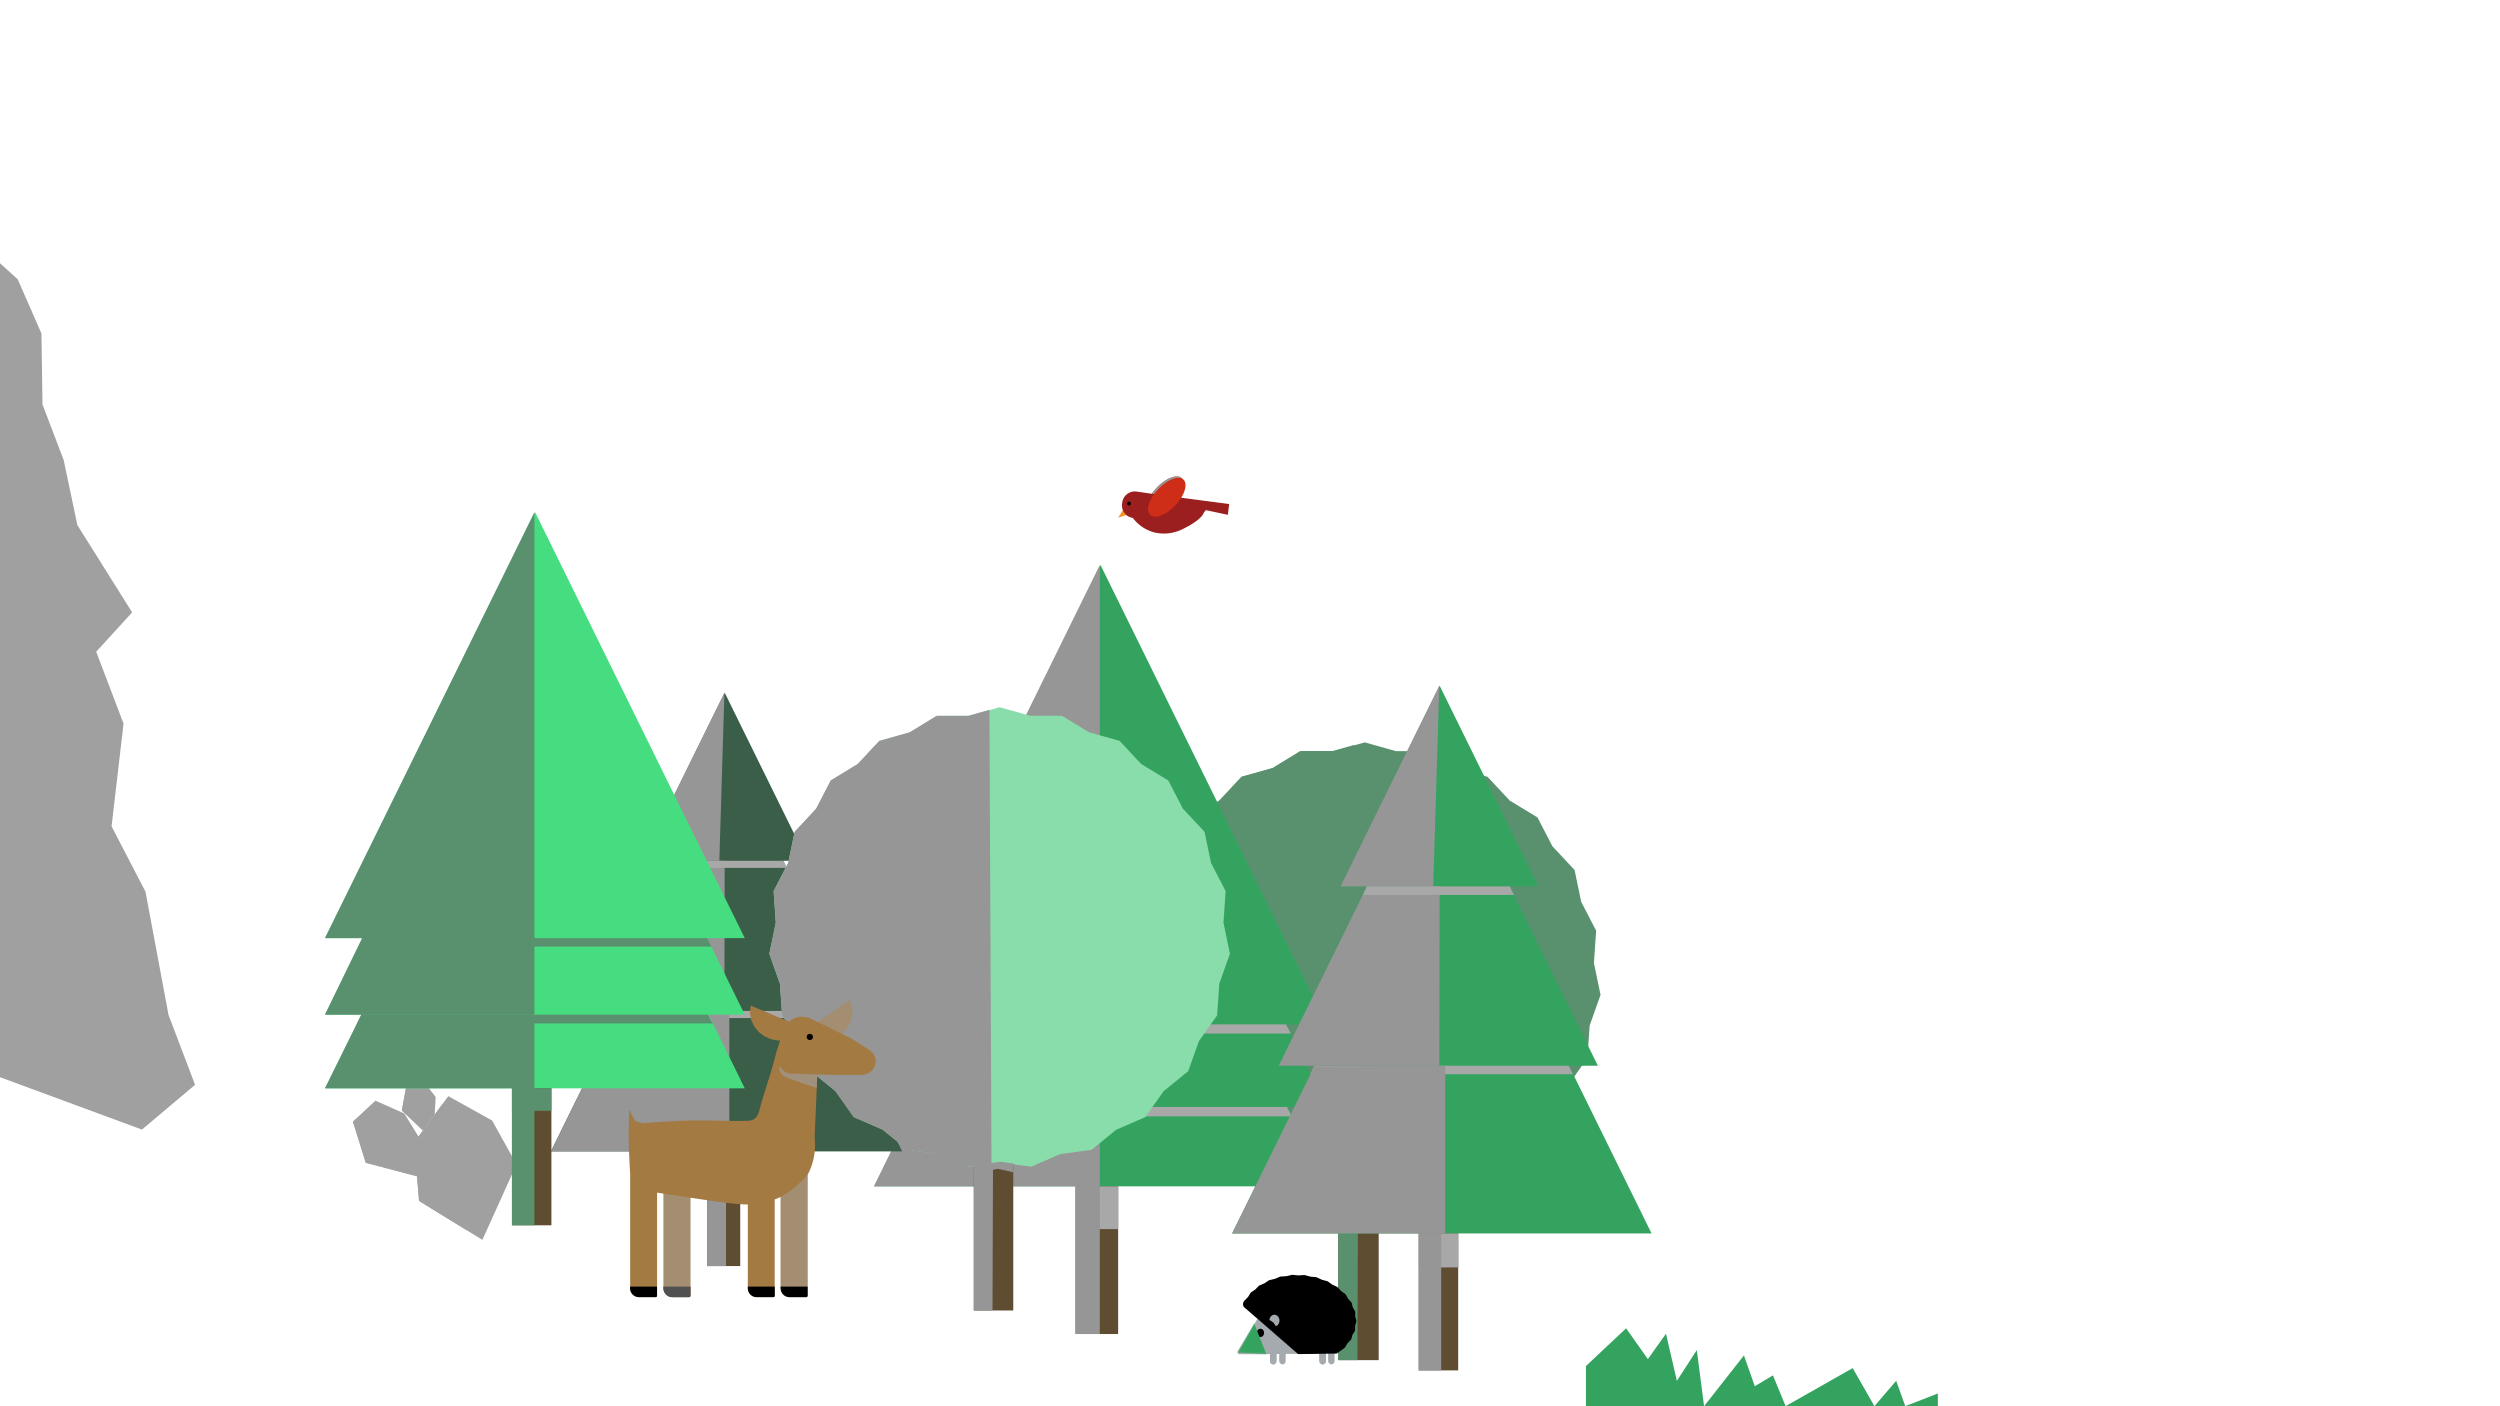 <svg xmlns="http://www.w3.org/2000/svg" xmlns:xlink="http://www.w3.org/1999/xlink" viewBox="0 0 1920 1080"><defs><style>.cls-1{filter:url(#luminosity-noclip);}.cls-2{isolation:isolate;}.cls-3{fill:none;}.cls-18,.cls-4,.cls-5,.cls-6{fill:#a0a0a0;}.cls-5{opacity:0.46;}.cls-11,.cls-12,.cls-17,.cls-18,.cls-20,.cls-5,.cls-6,.cls-9{mix-blend-mode:multiply;}.cls-7{fill:#5e4d31;}.cls-8,.cls-9{fill:#59916f;}.cls-10{fill:#34a35f;}.cls-11{fill:#a8a8a8;}.cls-12{fill:#969696;}.cls-13{fill:#3a5e48;}.cls-14{fill:#46dd81;}.cls-15{fill:#89ddaa;}.cls-16{fill:#a47a43;}.cls-17{fill:#a3a3a3;opacity:0.49;}.cls-18{opacity:0.61;}.cls-19,.cls-20{fill:#a5aaae;}.cls-21{fill:#f4982a;}.cls-22{fill:#ce2d17;}.cls-23{fill:#9b1f1f;}.cls-24{mask:url(#mask);}</style><filter id="luminosity-noclip" x="0" y="750.07" width="1218.01" height="329.93" filterUnits="userSpaceOnUse" color-interpolation-filters="sRGB"><feFlood flood-color="#fff" result="bg"/><feBlend in="SourceGraphic" in2="bg"/></filter><mask id="mask" x="0" y="750.07" width="1218.01" height="329.93" maskUnits="userSpaceOnUse"><path class="cls-1" d="M963.88,1015.63l-13.07,23.09,27.24,1.31Q971,1027.84,963.88,1015.63Z"/></mask></defs><title>Forest03</title><g class="cls-2"><g id="Layer_1" data-name="Layer 1"><g id="invisibleframe"><rect class="cls-3" width="1920" height="1080"/></g><path class="cls-4" d="M109,867.51l40.82-34.38q-10.2-26.86-20.41-53.71-8.82-47.28-17.65-94.55L85.69,634.61q4.61-39.43,9.2-78.87l-21-55.21,27.6-30.23-42.06-67q-5.25-25-10.51-49.95-8.14-21.37-16.28-42.75l-.81-54.52L13.59,214.48,0,202.16V827.29Z"/><path class="cls-5" d="M66.46,549.13q-8.29-25.2-16.6-50.4l21.79-27.6Q55,440.53,38.46,409.93l14,65.44L37.13,510.93q-6,34.94-12.08,69.86l19.76,19.05,15.37,7.62Q63.33,578.29,66.46,549.13Z"/><path class="cls-5" d="M.53,298.36,17.22,265,0,239.27V331l11.66,3.5Z"/><path class="cls-5" d="M101.64,844.94Q97.47,806,93.29,767l-4.17-77.91-7-40.35q-2.77,33.39-5.56,66.78l-32,37.57L14,831Z"/><path class="cls-5" d="M9.73,748.14l15.69-72L49.3,707.48Q66,669.33,82.61,631.21q-22.2,19.21-44.39,38.44l-12.8,6.46L7.68,698.67,0,717.38v32.16Z"/><path class="cls-4" d="M370.47,952.24q13.09-29,26.2-58-9.36-16.83-18.71-33.68l-33.68-18.71L318.09,877.4q1.86,22.46,3.74,44.91Z"/><path class="cls-6" d="M358,944.57l22.74-50.33q-9.36-16.83-18.71-33.68l-22.39-12.43L318.09,877.4q1.86,22.46,3.74,44.91Z"/><path class="cls-4" d="M322.11,904q.76-13.74,1.54-27.47-6.57-10.68-13.15-21.37l-22.19-9.86L271.09,861.4Q276,877.2,280.91,893Z"/><path class="cls-6" d="M315.43,902q.49-8.94,1-17.86L303.25,862.8l-22.2-9.87-10,8.47Q276,877.2,280.91,893Z"/><path class="cls-4" d="M324.76,868.31,333.83,856q.38-6.76.74-13.53l-6.95-9-15.81,2.09q-1.59,8.67-3.19,17.33Z"/><path class="cls-6" d="M322.21,865l4.12-8.1q1.51-6.85,3-13.73l-6.4-7.36-11.13-.28q-1.59,8.67-3.19,17.33Z"/><rect class="cls-7" x="1027.79" y="905.68" width="31.05" height="138.91"/><polygon class="cls-8" points="1048.1 570.16 1072.13 576.89 1097.08 576.89 1118.4 589.85 1142.42 596.58 1159.45 614.82 1180.77 627.78 1192.25 649.94 1209.28 668.17 1214.36 692.6 1225.84 714.76 1224.14 739.65 1229.21 764.08 1220.86 787.59 1219.15 812.49 1204.77 832.87 1196.41 856.38 1177.05 872.13 1162.66 892.51 1139.78 902.45 1120.42 918.2 1095.7 921.6 1072.82 931.54 1048.1 928.14 1023.38 931.54 1000.49 921.6 975.77 918.2 956.42 902.45 933.53 892.51 919.14 872.13 899.79 856.38 891.43 832.87 877.04 812.49 875.34 787.59 866.99 764.08 872.06 739.65 870.36 714.76 881.84 692.6 886.92 668.17 903.95 649.94 915.43 627.78 936.75 614.82 953.78 596.58 977.8 589.85 999.12 576.89 1024.07 576.89 1048.1 570.16"/><path class="cls-9" d="M1042.5,1044.58h-14.71V930.46l15.11-2Q1042.71,986.55,1042.5,1044.58Z"/><path class="cls-9" d="M1041.7,928.91l-19,2.63-22.78-9.94-24.61-3.4L956,902.45l-22.78-9.94L918.9,872.13l-19.26-15.75-8.32-23.51L877,812.49l-1.7-24.9L867,764.08l5-24.43-1.7-24.89,11.43-22.16,5.05-24.43,17-18.23,11.42-22.16,21.22-13,17-18.24,23.91-6.73,21.22-13h24.84l16.73-4.71Z"/><path class="cls-9" d="M1058.84,935.87l-12.48-2.71-18.57,4.37v-7.07l20.8-2.83,10.25,1.4Z"/><rect class="cls-7" x="826.03" y="878.25" width="32.7" height="146.28"/><polygon class="cls-10" points="845.19 558.31 932.03 734.71 1018.88 911.1 845.19 911.1 671.51 911.1 758.35 734.71 845.19 558.31"/><polygon class="cls-10" points="845.19 497.3 932.03 673.69 1018.88 850.09 845.19 850.09 671.51 850.09 758.35 673.69 845.19 497.3"/><polygon class="cls-10" points="845.19 433.93 932.03 610.33 1018.88 786.72 845.19 786.72 671.51 786.72 758.35 610.33 845.19 433.93"/><path class="cls-11" d="M699.67,793.76H991.36l-3.75-7H703.53C702.24,789.07,701,791.42,699.67,793.76Z"/><path class="cls-11" d="M697.74,857.39H992.15q-1.9-3.64-3.79-7.29H701.63Q699.7,853.74,697.74,857.39Z"/><rect class="cls-11" x="826.03" y="911.1" width="32.85" height="32.85"/><path class="cls-12" d="M844.64,433.93V786.72H671.12l86.76-176.39Z"/><path class="cls-12" d="M844.64,785.74v64.35H671.12Q686.69,818,702.25,786Z"/><path class="cls-12" d="M844.64,850.05V911.1H671.12L701.28,850Z"/><rect class="cls-12" x="826.03" y="911.1" width="18.62" height="113.42"/><rect class="cls-7" x="543.11" y="858.75" width="25.39" height="113.59"/><polygon class="cls-13" points="557.99 610.3 625.43 747.28 692.87 884.26 557.99 884.26 423.12 884.26 490.55 747.28 557.99 610.3"/><polygon class="cls-13" points="555.71 567.96 607.02 672.19 658.33 776.41 555.71 776.41 453.09 776.41 504.4 672.19 555.71 567.96"/><polygon class="cls-13" points="556.55 531.97 588.34 596.52 620.12 661.07 556.55 661.07 492.99 661.07 524.77 596.52 556.55 531.97"/><path class="cls-11" d="M473.45,781.88H642.27l-2.73-5.47H476Q474.72,779.14,473.45,781.88Z"/><rect class="cls-11" x="543.11" y="884.26" width="25.51" height="21.87"/><path class="cls-12" d="M556.35,532l-3.9,129.08-59.6,0,31.75-64.55Z"/><path class="cls-12" d="M560.13,776.41V884.26h-137q26.43-53.7,52.88-107.41Z"/><rect class="cls-12" x="543.11" y="884.26" width="14.46" height="88.08"/><path class="cls-12" d="M556.55,661.07q-.09,57.67-.2,115.34H453.09l56.78-115.34Z"/><path class="cls-11" d="M507.18,666.54h97.15l-2.65-5.47H509.87C509,662.9,508.08,664.72,507.18,666.54Z"/><rect class="cls-7" x="393.17" y="805.38" width="30.32" height="135.65"/><polygon class="cls-14" points="410.94 508.69 491.47 672.27 572 835.84 410.94 835.84 249.88 835.84 330.41 672.27 410.94 508.69"/><polygon class="cls-14" points="410.94 452.11 491.47 615.69 572 779.26 410.94 779.26 249.88 779.26 330.41 615.69 410.94 452.11"/><polygon class="cls-14" points="410.94 393.36 491.47 556.93 572 720.5 410.94 720.5 249.88 720.5 330.41 556.93 410.94 393.36"/><path class="cls-9" d="M276,727h270.5L543,720.5H279.57C278.38,722.68,277.19,724.86,276,727Z"/><path class="cls-9" d="M274.2,786h273l-3.51-6.76H277.81Z"/><path class="cls-9" d="M410.43,393.36V720.51H249.51L330,556.93Z"/><path class="cls-9" d="M410.43,719.59v59.67H249.51q14.44-29.71,28.88-59.42Z"/><path class="cls-9" d="M410.43,779.23v56.61H249.51l28-56.68Z"/><rect class="cls-9" x="393.17" y="835.84" width="17.26" height="105.18"/><rect class="cls-9" x="399.69" y="829.27" width="17.26" height="30.32" transform="translate(1252.76 436.11) rotate(90)"/><rect class="cls-7" x="1089.57" y="916.81" width="30.32" height="135.65"/><polygon class="cls-10" points="1107.34 620.13 1187.87 783.71 1268.4 947.28 1107.34 947.28 946.28 947.28 1026.81 783.71 1107.34 620.13"/><polygon class="cls-10" points="1104.62 569.57 1165.89 694.03 1227.17 818.49 1104.62 818.49 982.07 818.49 1043.35 694.03 1104.62 569.57"/><polygon class="cls-10" points="1105.63 526.59 1143.58 603.67 1181.53 680.76 1105.63 680.76 1029.72 680.76 1067.68 603.67 1105.63 526.59"/><path class="cls-11" d="M1006.38,825H1208l-3.27-6.53H1009.44Z"/><rect class="cls-11" x="1089.57" y="947.28" width="30.47" height="26.11"/><path class="cls-12" d="M1105.39,526.59q-2.34,77.07-4.67,154.14l-71.17,0,37.92-77.09Z"/><path class="cls-12" d="M1109.89,818.48v128.8H946.28L1009.43,819Z"/><rect class="cls-12" x="1089.57" y="947.28" width="17.26" height="105.18"/><path class="cls-12" d="M1105.63,680.76l-.24,137.72H982.07q33.91-68.85,67.81-137.72Z"/><path class="cls-11" d="M1046.67,687.29h116l-3.16-6.53H1049.88Z"/><rect class="cls-7" x="747.88" y="870.8" width="30.32" height="135.65"/><polygon class="cls-15" points="767.71 543.15 791.17 549.72 815.54 549.72 836.36 562.38 859.82 568.96 876.45 586.77 897.27 599.43 908.48 621.06 925.11 638.87 930.07 662.73 941.28 684.36 939.62 708.67 944.57 732.52 936.41 755.49 934.75 779.79 920.7 799.7 912.54 822.66 893.64 838.04 879.59 857.94 857.24 867.65 838.34 883.03 814.2 886.35 791.85 896.05 767.71 892.74 743.57 896.05 721.22 886.35 697.08 883.03 678.18 867.65 655.83 857.94 641.78 838.04 622.88 822.66 614.72 799.7 600.67 779.79 599 755.49 590.84 732.52 595.8 708.67 594.14 684.36 605.35 662.73 610.31 638.87 626.94 621.06 638.15 599.43 658.97 586.77 675.6 568.96 699.06 562.38 719.88 549.72 744.25 549.72 767.71 543.15"/><g id="Shadows"><path class="cls-12" d="M762.24,1006.45H747.88V895l14.75-1.9Z"/><path class="cls-12" d="M761.46,893.49l-18.6,2.56-22.24-9.7-24-3.32-18.81-15.38-22.25-9.71-14-19.9-18.81-15.38-8.12-23-14-19.91L599,755.48l-8.13-23,4.94-23.86-1.66-24.31,11.16-21.63,4.94-23.86,16.55-17.81,11.16-21.63,20.72-12.66L675.21,569l23.35-6.58,20.72-12.66h24.26l16.34-4.6Q760.68,719.3,761.46,893.49Z"/><path class="cls-12" d="M778.2,900.28,766,897.64l-18.13,4.27V895l20.31-2.77,10,1.38Z"/></g><path class="cls-16" d="M483.13,854.26c.08-.83.28-1.43.49-1.43s.43.5.59,1.17c.74,1,2.24,6,4.49,7.12a14.33,14.33,0,0,0,9.33,1.16q13.73-1.1,28.34-1.63c17.75-.62,32.13.62,48.19.09,5.09-.17,7.36-3.25,8.58-7.8,4.28-16,9-28.16,12.94-44.3l3.06-9.52-.67.07-5.71-.89-5.36-2.24-4.64-3.44-3.61-4.42-2.32-5.09-.89-5.4.61-5.37L606,784.64a15.65,15.65,0,0,1,18.54-1.4l3.72,1.82,24.37-16.88,1.72,5.12.25,5.47-1.21,5.46-2.61,5.07-3.82,4.34-.48.33,7.24,3.54,13.88,8.8c9.11,5.77,4.79,19.22-6.17,19.23l-18.87,0-14.83-.3-2.11,48.39a49.13,49.13,0,0,1-3.4,24.5c-.6,1.39-1.24,2.71-1.92,3.94l-.06.72v92.3a1.11,1.11,0,0,1-1.11,1.11H606.27a6.73,6.73,0,0,1-6.73-6.73V919.25c-1.68.78-3.23,1.41-4.56,1.92v73.94a1.11,1.11,0,0,1-1.1,1.11H581.05a6.73,6.73,0,0,1-6.73-6.73V925.05c-9.38-.08-22.18-1.91-44.08-5.22v75.28a1.11,1.11,0,0,1-1.1,1.11H516.31a6.73,6.73,0,0,1-6.73-6.73V916.71l-4.95-.75v79.15a1.11,1.11,0,0,1-1.1,1.11H490.7a6.74,6.74,0,0,1-6.73-6.73V902.81a.88.88,0,0,1,.06-.27c-.32-5-.59-10-.8-15.18s-.35-10.42-.43-15.5V869.4C483,865.5,483,858.17,483.13,854.26Z"/><path id="Shadow" class="cls-17" d="M646.44,794c1.46-1.56,2.92-3.11,4.37-4.67l2.61-5.07,1.22-5.46-.26-5.47-1.72-5.12L628.35,785Z"/><path id="Shadow-2" data-name="Shadow" class="cls-17" d="M620.26,902.09q0,46.38,0,92.76a1.24,1.24,0,0,1-.33,1,1.22,1.22,0,0,1-.8.35H606.27a7,7,0,0,1-5.15-2.38,6.87,6.87,0,0,1-1.56-4.62v-70a74.91,74.91,0,0,0,20.7-17.14Z"/><path d="M504.59,988.1c.06,3.7,0,6.42,0,7a1.21,1.21,0,0,1-.32.78,1.11,1.11,0,0,1-.78.33H490.64a6.94,6.94,0,0,1-6.74-6.73c0-.58,0-1.06,0-1.39Z"/><path d="M595,988.1c.06,3.7,0,6.42,0,7a1.21,1.21,0,0,1-.32.78,1.11,1.11,0,0,1-.78.33H581.07a6.92,6.92,0,0,1-6.73-6.73c0-.58,0-1.06,0-1.39Z"/><path d="M620.24,988.1c.06,3.7,0,6.42,0,7a1.21,1.21,0,0,1-.32.78,1.1,1.1,0,0,1-.78.33H606.29a6.94,6.94,0,0,1-6.74-6.73c0-.58,0-1.06,0-1.39Z"/><path d="M530.25,988.1c.06,3.7,0,6.42,0,7a1.21,1.21,0,0,1-.32.78,1.11,1.11,0,0,1-.78.33H516.29a6.92,6.92,0,0,1-6.73-6.73c0-.58,0-1.06,0-1.39Z"/><path id="Shadow-3" data-name="Shadow" class="cls-17" d="M530.24,919.83v75a1.24,1.24,0,0,1-.33,1,1.22,1.22,0,0,1-.8.35H516.29a6.68,6.68,0,0,1-6.71-7V916.71l10.18,1.52Z"/><path class="cls-18" d="M627.69,825.26c-4.24-.29-7.64-.42-10-.49l-7.07-.19c-4.11-.06-4.28,0-5.11-.2-4.43-1.23-6.18-5.69-6.88-5.31s-.05,3.89,2.36,6.49c1.26,1.36,2.52,1.89,7.67,3.73,6.19,2.21,9,3.14,9,3.15l9.57,3.13Z"/><circle cx="621.95" cy="796.37" r="2.4"/><rect class="cls-19" x="975.34" y="1036.34" width="4.96" height="11.52" rx="2.48"/><rect id="Shadow-4" data-name="Shadow" class="cls-20" x="975.34" y="1036.34" width="4.96" height="11.52" rx="2.48"/><rect class="cls-19" x="982.44" y="1036.34" width="4.96" height="11.52" rx="2.48"/><rect class="cls-19" x="1013.29" y="1036.34" width="4.96" height="11.52" rx="2.48"/><rect id="Shadow-5" data-name="Shadow" class="cls-20" x="1013.29" y="1036.34" width="4.96" height="11.52" rx="2.48"/><rect class="cls-19" x="1020.02" y="1036.34" width="4.96" height="11.52" rx="2.48"/><path class="cls-19" d="M1018.25,1039.64l-34.56.21-32,.2a1.53,1.53,0,0,1-1.07-2.38L966.28,1012l17.15-28.08,17.41,27.87Z"/><path d="M954.75,1002.48a3.89,3.89,0,0,1,1-3.57l2.82-2.91,2-3.32,3.55-2.39,2.82-2.92,4.12-1.76,3.55-2.39,4.51-1.05,4.12-1.76,4.71-.3,4.51-1.06,4.7.47,4.71-.3,4.48,1.22,4.7.46,4.07,1.91,4.48,1.21,3.49,2.52,4.07,1.91,2.74,3,3.48,2.52,1.88,3.38,2.74,3,.93,3.61,1.88,3.38,0,3.67.94,3.6-1,3.57-.05,3.67-2,3.31-1,3.57-2.82,2.92-2,3.32-6.24,4.57-29.67.41L956,1004.36A3.32,3.32,0,0,1,954.75,1002.48Z"/><ellipse cx="968.03" cy="1023.65" rx="2.75" ry="3.19"/><path class="cls-19" d="M979.86,1018.52l-2-3-3-1.81.36-1.43L976,1011l1-.87,1.23-.43,1.29.06,1.2.53,1,1,.67,1.27.27,1.46-.16,1.47-.56,1.34-.9,1.06Z"/><path id="Shadow-6" data-name="Shadow" class="cls-20" d="M979,1016.74l-1.05-1.52-1.53-.88.17-.73.37-.62.52-.46.62-.23h.65l.61.26.5.47.35.64.15.73-.07.75-.27.69-.45.54Z"/><polygon class="cls-21" points="863.81 389.4 865.86 392.03 867.9 394.66 863.31 396.12 858.72 397.58 861.27 393.49 863.81 389.4"/><ellipse class="cls-22" cx="894.89" cy="380.92" rx="18.64" ry="9.08" transform="translate(3.57 770.12) rotate(-46.65)"/><ellipse id="Shadow-7" data-name="Shadow" class="cls-12" cx="894.89" cy="380.92" rx="18.64" ry="9.08" transform="translate(3.57 770.12) rotate(-46.65)"/><path class="cls-23" d="M891.65,380.22l-18.75-2.69a9.76,9.76,0,0,0-11,8.25l-.15,1a9.75,9.75,0,0,0,8.25,11h0a30.53,30.53,0,0,0,15.82,10.93,30.94,30.94,0,0,0,16.09,0c4-1,6.53-2.36,11-4.77,0,0,9-4.9,11.18-9.26a13,13,0,0,1,.78-1.35,12.47,12.47,0,0,1,1.23-1.54l16.9,3.59.5-4.14.5-4.15Z"/><ellipse class="cls-22" cx="896.12" cy="381.95" rx="18.64" ry="9.08" transform="translate(3.2 771.33) rotate(-46.65)"/><circle cx="867.06" cy="386.75" r="1.46"/><g class="cls-24"><path class="cls-10" d="M0,781.19l16.73-31.12q1.72,20.74,3.46,41.49l17.29-22.47,8.64,32.84,15.56-41.49,3,26q1.09,9.45,2.18,18.9l10.38,17.28Q87.61,808,98,793.29q-1.73,18.15-3.46,36.3l27.66-27.66,5.19,45,19-25.93q3.47,17.28,6.92,34.57l15.55-32.85,10.38,38,36.3-50.14q-1.72,27.66-3.46,55.32l19-24.2v31.12l20.74-12.1,6.92,27.65q3.45-23.33,6.91-46.67l15.56,53.59,12.1-24.2q3.45,14.68,6.91,29.39l3.78-7.09,10.05-18.85,5.19,29.39q7.77-13.83,15.56-27.66l15.55,51.86,10.38-27.65,15.55,36.3,13.83-29.39q6.06,17.28,12.1,34.57c.87-2.59,1.73-5.18,2.6-7.78l13-38.89q4.32,21.6,8.65,43.22l13.83-25.93,3.45,48.4,20.75-22.47q3.45,9.5,6.91,19l22.47-24.2L499,976.53q8.64-13.83,17.29-27.66,5.17,11.24,10.37,22.47,8.64-16.43,17.29-32.84l13.83,32.84q6.9-11.24,13.82-22.47l12.11,36.3q2.71-5.25,5.44-10.5l18.76-36.17q-.87,21.6-1.73,43.21l22.47-24.2,5.19,32.85,24.2-32.85-5.19,39.76,27.66-25.93,10.37,34.57c.05-.48.09-1,.14-1.44q2.52-26.94,5.05-53.87,12.1,25.92,24.2,51.86L732.4,980,748,1007.64l15.56-25.93,48.4,38,13.83-29.38,10.37,31.11q6-13,12.1-25.93l20.75,36.3,19-25.93q-.87,19-1.73,38L907,993.81q5.18,19.89,10.37,39.76l12.1-22.47q8.64,10.36,17.29,20.74l3.45-48.4q8.71,22.06,17.42,44.12l8.51,21.57,19-31.12,19,22.48,10.38-39.76,13.83,41.49,13.82-19,13.83,24.2s3.91-5.69,3.94-5.72c.35-.52,14.72-21.42,15.08-21.94q.87,14.7,1.73,29.39l31.11-27.66q4.32,13.83,8.65,27.66l13.83-29.39q9.5,10.38,19,20.75,3.46-13.83,6.92-27.66l20.74,32.84q5.19-8.64,10.37-17.28l20.6,20.74V1080H0Z"/></g><path class="cls-10" d="M1218,1049.13l30.86-29q8.36,11.82,16.7,23.66l13.92-19.49q4.18,18.11,8.36,36.19l15.31-23.66q2.77,21.57,5.57,43.13l30.62-39q4.17,11.82,8.35,23.66l13.92-8.35,9.75,23.64,51.5-29.21q8.36,14.61,16.7,29.21l16.71-19.47,7,19.47,25-9.72V1080H1218Z"/></g></g></svg>